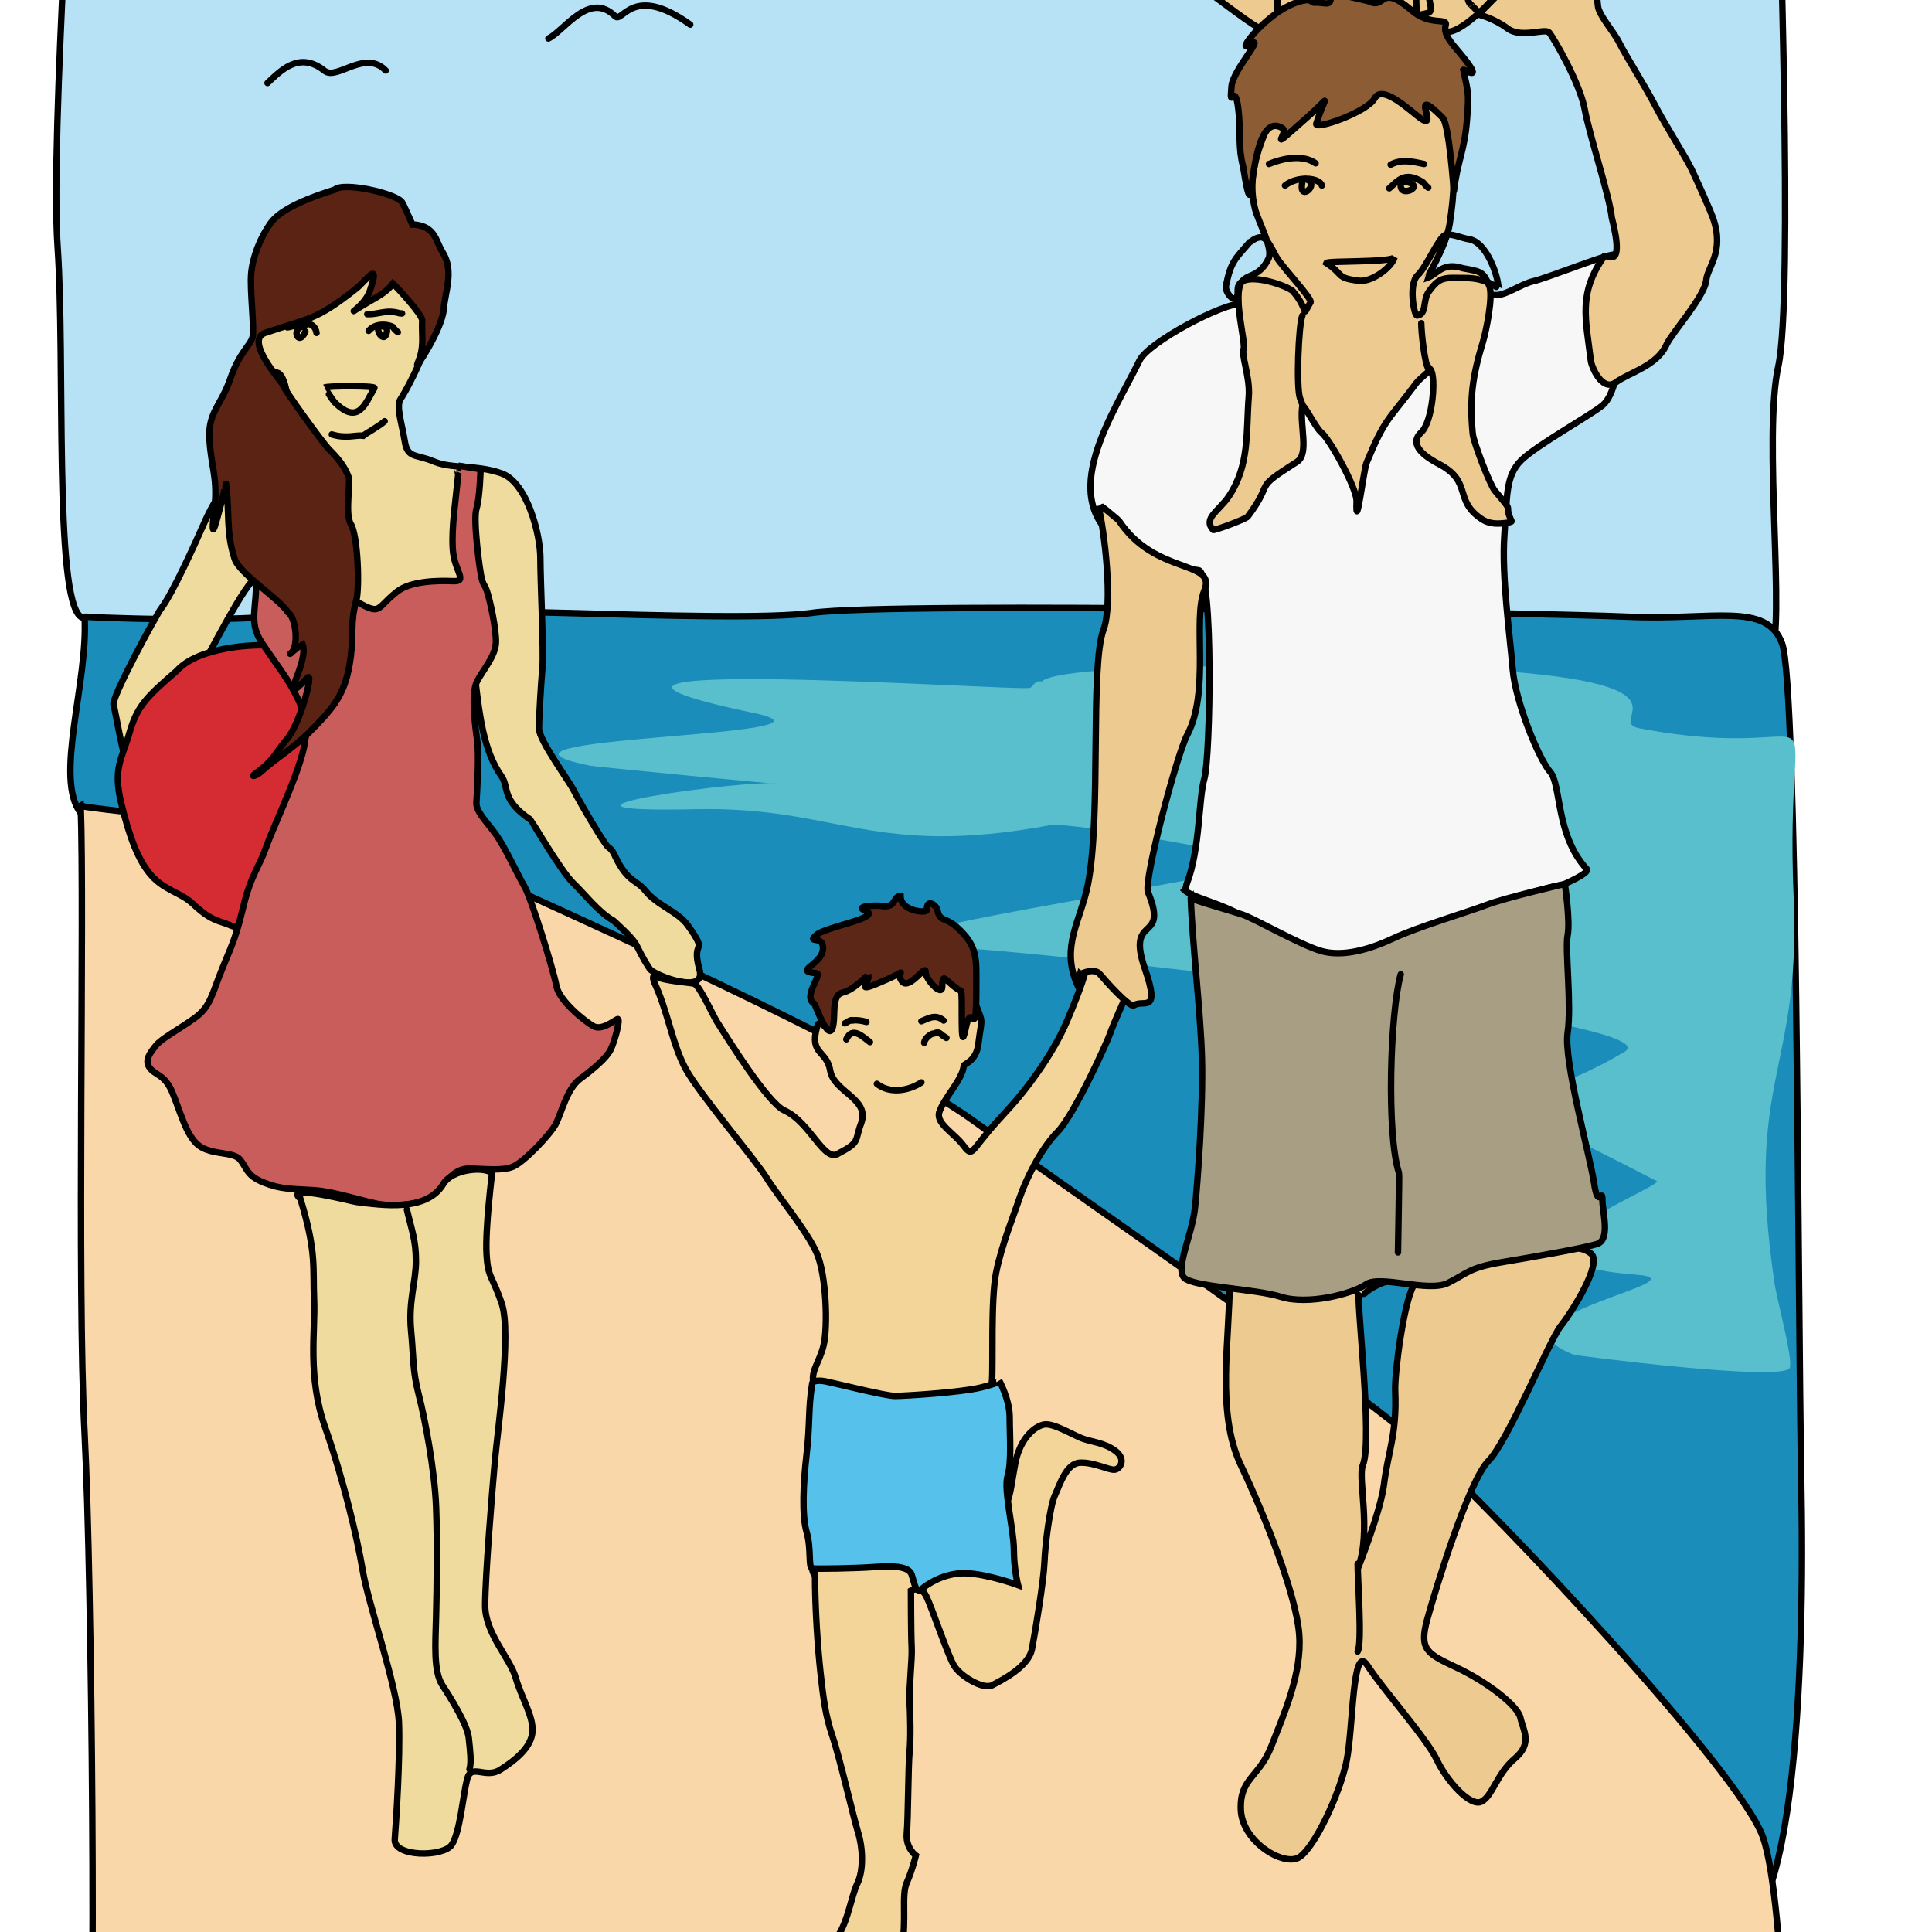 <?xml version="1.0" encoding="utf-8"?>
<!-- Generator: Adobe Illustrator 15.1.0, SVG Export Plug-In . SVG Version: 6.00 Build 0)  -->
<!DOCTYPE svg PUBLIC "-//W3C//DTD SVG 1.1//EN" "http://www.w3.org/Graphics/SVG/1.1/DTD/svg11.dtd">
<svg version="1.1" id="_x23_Layer_1" xmlns="http://www.w3.org/2000/svg" xmlns:xlink="http://www.w3.org/1999/xlink" x="0px"
	 y="0px" width="300px" height="300px" viewBox="0 0 300 300" enable-background="new 0 0 300 300" xml:space="preserve">
<path fill-rule="evenodd" clip-rule="evenodd" fill="#B7E2F5" stroke="#000000" stroke-width="1" stroke-linecap="round" stroke-miterlimit="2.613" d="
	M11.936-48.286c0,11.357-4.184,69.336-2.988,86.67c1.195,17.334-0.598,54.393,3.586,57.382c4.184,2.988,110.579,8.368,129.109,7.172
	c18.53-1.195,130.903,2.988,133.293-1.195s-1.196-34.071,1.194-44.83c2.392-10.759,0-75.911,0-82.486
	c0-6.575,2.989-23.909-1.194-25.104c-4.185-1.195-80.096-1.793-96.832-0.598S57.961-49.482,44.811-50.677S9.545-50.08,11.936-48.286
	z"/>
<path fill-rule="evenodd" clip-rule="evenodd" fill="#1A8DBA" stroke="#000000" stroke-width="1" stroke-linecap="round" stroke-miterlimit="2.613" d="
	M13.131,95.766c0.598,10.161-4.781,25.105-0.597,30.484c4.184,5.379,53.795,26.898,66.945,31.679
	c13.15,4.782,93.246,35.266,108.189,51.404c14.942,16.139,65.151,81.889,77.704,90.257s14.943-34.07,14.346-68.141
	s-0.598-124.925-2.988-131.5c-2.391-6.575-10.759-3.587-23.909-4.184c-13.15-0.598-114.167-2.391-126.719-0.598
	c-12.552,1.793-65.152-1.793-77.704,0C35.845,96.961,12.534,95.766,13.131,95.766z"/>
<path fill-rule="evenodd" clip-rule="evenodd" fill="#F9D7A9" stroke="#000000" stroke-width="1" stroke-linecap="round" stroke-miterlimit="2.613" d="
	M12.534,125.055c0.597,17.334-0.598,74.118,0.597,97.43c1.196,23.311,1.793,98.625,0.598,104.603
	c-1.195,5.977-6.575,18.528,0,19.126c6.575,0.599,156.006-0.597,173.939-1.792c17.932-1.196,89.061,2.987,89.659-1.196
	c0.598-4.184,0-47.817-3.587-57.979c-3.586-10.162-41.242-50.21-52.6-60.371s-56.784-41.243-69.935-50.807
	c-13.15-9.563-53.794-28.093-72.324-36.462C60.352,129.239,11.338,125.652,12.534,125.055z"/>
<path fill-rule="evenodd" clip-rule="evenodd" fill="#59BFCD" d="M159.873,106.824c-2.593,0.479-86.732-5.331-42.84,3.885
	c17.947,3.769-48.634,3.577-25.241,8.215c0.699,0.138,28.912,2.876,28.981,2.784c-3.797-0.844-43.829,4.614-12.604,3.945
	c21.864-0.468,27.273,7.611,54.837,2.494c3.595-0.667,33.428,5.292,33.627,5.276c-0.326,2.828-80.86,12.98-48.911,13.697
	c9.259,0.208,112.883,11.192,104.551,16.189c-18.679,11.204-27.141,3.424,5.038,20.118c-0.065,1.359-30.244,12.39-3.347,14.499
	c11.744,0.921-24.654,6.609-9.563,12.45c0.226,0.088,32.733,4.313,33.523,1.998c0.496-1.453-1.983-10.438-2.391-13.201
	c-4.682-31.734,4.149-32.629,2.988-59.773c-1.577-36.871,8.379-20.211-23.909-26.3c-5.678-1.07,9.808-6.796-22.919-9.017
	c-8.591-0.583-66.183-1.829-69.934,1.742C160.563,105.568,160.462,106.715,159.873,106.824z"/>
<path fill-rule="evenodd" clip-rule="evenodd" fill="#EFDB9E" stroke="#000000" stroke-width="1" stroke-linecap="round" stroke-miterlimit="2.613" d="
	M43.839,44.287c-1.935,0.792-5.479,7.354-3.821,9.986c1.032,1.639,0.617,2.906,3.074,3.612c1.445,0.415,2.465,6.754,0.486,9.713
	c-5.264,7.87-7.761,4.276-11.882,13.637c-1.29,2.93-4.963,11.065-6.686,13.261c-0.612,0.779-7.942,14.171-7.361,14.982
	c0.085,0.118,1.489,8.094,2.13,9.375c7.331-7.322,6.483-6.708,11.456-15.105c0.698-1.178,7.381-14.313,8.517-13.859
	c8.133,3.253,6.191,5.029,15.802,5.64c5.844,0.372,3.208,0.738,9.205,0c2.06-0.253,3.688,0.461,5.23,0.461
	c5.413,2.403,2.339,16.762,7.881,24.545c1.228,1.724-0.135,3.611,4.521,6.763c0.081,0.054,4.759,8.043,6.575,9.785
	c1.842,1.768,3.968,4.569,6.276,5.867l0.298,0.26c4.402,4.063,2.603,3.05,5.355,7.24c0.625,0.951,8.86,4.182,7.717,0.092
	c-1.375-4.92,1.585-2.093-1.817-6.866c-1.509-2.118-4.814-3.102-6.613-5.398c-1.251-1.597-2.727-1.299-4.577-5.136
	c-0.276-0.572-0.539-1.232-1.117-1.557c-0.579-0.325-4.642-7.341-5.398-8.853c-0.756-1.512-5.398-7.773-5.398-9.608
	s0.324-7.125,0.54-9.5c0.216-2.375-0.324-13.278-0.324-16.949c0-3.67-2.051-11.767-6.045-13.171
	c-3.995-1.403-7.665-0.648-10.472-1.835c-2.807-1.188-4.103-0.432-4.535-3.131s-1.403-5.506-0.647-6.585
	c0.755-1.08,3.346-6.046,3.563-7.557c0.216-1.511,1.404-5.938,0.324-8.853c-1.08-2.915-6.261-6.37-10.903-6.37
	C50.553,39.174,44.723,41.873,43.839,44.287z"/>
<path fill-rule="evenodd" clip-rule="evenodd" fill="#D52C33" stroke="#000000" stroke-width="1" stroke-linecap="round" stroke-miterlimit="2.613" d="
	M27.45,104.165c-4.75,4.103-6.153,5.506-7.341,9.608c-1.188,4.102-2.591,5.506-1.295,10.903c1.295,5.398,2.699,9.068,4.75,11.336
	c2.051,2.267,4.534,2.591,6.37,4.318c1.835,1.728,2.915,2.375,4.642,2.915c1.728,0.54,1.512,0.864,2.807,0.432
	c1.295-0.432,9.932-12.091,10.688-14.035s3.346-13.818,3.131-16.949c-0.216-3.131-6.045-12.091-8.745-12.415
	C39.757,99.954,30.797,100.386,27.45,104.165z"/>
<path fill-rule="evenodd" clip-rule="evenodd" fill="#C95D5B" stroke="#000000" stroke-width="1" stroke-linecap="round" stroke-miterlimit="2.613" d="
	M71.173,73.504c-0.432,4.426-1.08,8.313-0.864,11.768s2.483,5.074,0,4.966c-2.483-0.108-6.585,0-8.637,1.619
	c-2.051,1.619-2.375,2.483-3.239,2.699c-0.863,0.215-2.59-0.864-3.778-1.62c-1.188-0.756-8.96-3.239-11.443-3.995
	c-2.483-0.756-3.347-0.971-3.455,2.483c-0.108,3.455-0.972,5.506,0.864,8.313s3.995,5.506,5.29,8.097
	c1.295,2.591,2.267,4.535,1.08,9.069c-1.188,4.534-4.75,11.983-5.722,14.79c-0.972,2.807-2.267,4.103-3.455,8.96
	s-1.511,5.397-3.239,9.608s-1.835,6.046-4.426,7.881c-2.591,1.835-5.074,3.131-5.938,4.21c-0.864,1.08-1.835,2.268-0.972,3.455
	s2.267,0.972,3.455,3.67c1.188,2.699,2.159,6.909,4.21,8.421s5.29,0.864,6.37,2.159c1.079,1.296,0.972,2.482,3.67,3.563
	s4.318,0.973,7.773,1.188c3.455,0.216,8.636,2.051,10.795,2.268c2.159,0.216,6.694,0,8.205-1.728s2.699-3.887,5.074-3.887
	c2.375,0,5.182,0.433,6.909-0.323c1.728-0.756,5.722-4.966,6.586-6.586c0.863-1.619,1.727-5.506,3.778-7.017
	c2.051-1.512,4.103-3.239,4.75-4.534c0.648-1.296,1.62-4.967,1.08-4.751s-2.483,1.836-3.778,1.08s-5.29-3.887-5.722-6.262
	c-0.432-2.375-3.886-13.603-4.966-15.438c-1.08-1.835-3.023-6.154-4.534-8.205c-1.511-2.051-3.023-3.455-2.915-4.858
	c0.108-1.403,0.432-7.449,0.108-9.716c-0.324-2.267-0.972-7.233,0-9.069c0.971-1.835,2.807-3.886,2.915-5.938
	s-0.971-6.909-1.403-8.097c-0.432-1.188-0.432-0.648-0.756-1.728c-0.324-1.08-1.403-9.285-0.864-11.012
	c0.54-1.727,0.648-6.153,0.648-6.153l-3.455-0.54C71.173,72.317,70.957,73.721,71.173,73.504z"/>
<path fill-rule="evenodd" clip-rule="evenodd" fill="#5B2314" stroke="#000000" stroke-width="1" stroke-linecap="round" stroke-miterlimit="2.613" d="
	M51.956,29.458c1.324-1.267,9.521,0.553,10.472,1.943c0.262,0.383,1.357,2.904,1.61,3.464l0.225-0.01
	c3.396,0.3,3.373,2.587,4.454,4.291c1.842,2.902,0.373,6.217,0.179,8.88c-0.228,3.134-4.649,9.768-4.065,8.421
	c1.13-2.609,0.616-4.075,0.728-6.693c0.038-0.897-3.901-5.117-4.534-5.722c-1.013,1.363-2.421,2.055-3.877,2.906
	c-4.668,2.728-0.644,0.935,0.278-1.746c1.754-5.103-0.675-1.513-2.113-0.376c-6.461,5.109-7.279,4.499-14.152,6.881
	c-3.263,1.131,2.559,7.532,2.699,7.979c0.266,0.852,6.264,9.13,7.261,10.129c1.197,1.2,2.39,2.542,2.995,4.238
	c0.397,0.603-0.602,5.74,0.352,7.313c1.142,1.884,1.362,9.983,0.873,11.795c-0.998,3.691-0.389,5.049-0.882,8.862
	c-0.731,5.651-2.476,7.738-6.524,11.786c-2.179,2.179-5.562,4.328-7.295,5.947c-0.829,0.775-2.039,1.091-0.784,0.207
	c2.628-1.851,2.876-3.054,4.643-5.102c2.174-2.52,4.252-10.655,3.257-9.618c-5.183,5.4,0.409-2.366-0.793-5.271
	c-0.042,0.015-2.137,1.699-1.888,1.548c1.386-0.837,0.92-5.648-0.352-6.416c-1.411-2.183-7.524-5.99-8.285-8.313
	c-1.373-4.194-0.751-6.942-1.333-11.659c-0.004-0.036-1.115,4.688-1.755,6.613c-0.687,2.066,0.033-3.572,0.037-3.59
	c0.324-4.21-0.648-5.938-0.864-10.04s1.835-5.182,3.239-9.284c1.403-4.102,3.131-5.182,3.455-6.478s-0.432-7.233-0.216-9.824
	c0.215-2.591,1.403-5.614,3.023-7.881C43.644,32.373,48.178,30.646,51.956,29.458z"/>
<path fill-rule="evenodd" clip-rule="evenodd" fill="none" stroke="#000000" stroke-width="1" stroke-linecap="round" stroke-miterlimit="2.613" d="
	M44.615,50.833c1.139-0.11,4.122-1.653,4.534,0.864"/>
<path fill-rule="evenodd" clip-rule="evenodd" fill="none" stroke="#000000" stroke-width="1" stroke-linecap="round" stroke-miterlimit="2.613" d="
	M57.246,51.373c1.331-1.576,3.787-0.741,3.831-0.54c-0.053,0.06,0.528,0.636,0.703,0.755"/>
<path fill-rule="evenodd" clip-rule="evenodd" fill="none" stroke="#000000" stroke-width="1" stroke-linecap="round" stroke-miterlimit="2.613" d="
	M47.263,50.726c-2.154-0.067-1.031,3.317,0.157,0.785"/>
<path fill-rule="evenodd" clip-rule="evenodd" fill="none" stroke="#000000" stroke-width="1" stroke-linecap="round" stroke-miterlimit="2.613" d="
	M59.675,50.726c-2.138-0.616-0.072,3.124,0.387,0.873C60.188,50.98,59.865,50.78,59.675,50.726z"/>
<path fill-rule="evenodd" clip-rule="evenodd" fill="none" stroke="#000000" stroke-width="1" stroke-linecap="round" stroke-miterlimit="2.613" d="
	M57.03,48.782c1.879,0.063,2.854-0.77,5.037-0.136l0.361,0.028"/>
<path fill-rule="evenodd" clip-rule="evenodd" fill="none" stroke="#000000" stroke-width="1" stroke-linecap="round" stroke-miterlimit="2.613" d="
	M50.391,60.172c0.675-0.273,7.962-0.283,7.747,0.082c-1.405,2.374-2.467,5.928-6.218,2.168
	C51.724,62.226,50.389,60.173,50.391,60.172z"/>
<path fill-rule="evenodd" clip-rule="evenodd" fill="none" stroke="#000000" stroke-width="1" stroke-linecap="round" stroke-miterlimit="2.613" d="
	M51.524,67.459c2.227,0.695,3.684,0.065,4.83,0.198c0.064-0.072,2.755-1.629,3.375-2.249"/>
<path fill-rule="evenodd" clip-rule="evenodd" fill="#EFDB9E" stroke="#000000" stroke-width="1" stroke-linecap="round" stroke-miterlimit="2.613" d="
	M76.409,182.164c-1.345-1.112-6.231-0.583-7.574,1.683c-2.58,4.352-9.432,3.294-13.532,2.789c-0.542-0.067-10.801-2.733-8.894-0.715
	l0.204,0.13c2.591,8.421,1.943,10.796,2.159,15.762s-1.08,11.875,1.728,19.864c2.807,7.988,4.966,17.058,5.83,22.239
	s5.398,18.137,5.614,23.534c0.216,5.398-0.432,15.33-0.647,18.138c-0.216,2.807,7.557,2.807,8.853,0.863
	c1.295-1.943,1.727-7.558,2.375-10.148c0.648-2.591,2.807,0,5.182-1.511c2.375-1.512,4.75-3.455,4.966-5.83
	c0.216-2.375-1.728-5.397-2.591-8.421c-0.863-3.022-4.75-6.909-4.75-11.228s1.079-17.704,1.511-22.455
	c0.432-4.75,2.591-19.864,1.08-24.398c-1.512-4.534-2.159-3.887-2.375-7.772C75.329,190.801,76.409,182.164,76.409,182.164z"/>
<path fill-rule="evenodd" clip-rule="evenodd" fill="none" stroke="#000000" stroke-width="1" stroke-linecap="round" stroke-miterlimit="2.613" d="
	M63.184,187.832c0.755,3.239,1.403,4.75,1.403,7.989c0,3.238-1.188,6.261-0.756,10.796c0.432,4.534,0.216,6.153,1.188,9.932
	s2.483,11.768,2.699,17.489c0.216,5.722,0.108,12.415,0,16.842c-0.108,4.426-0.432,8.636,0.972,10.795
	c1.404,2.159,3.887,6.153,4.103,8.205s0.432,3.778,0.108,4.858"/>
<path fill-rule="evenodd" clip-rule="evenodd" fill="#F3D599" stroke="#000000" stroke-width="1" stroke-linecap="round" stroke-miterlimit="2.613" d="
	M107.77,152.746c-0.534-0.167-4.863-0.438-5.802-1.107c-0.756-0.539-0.539,0.516-0.406,0.837c2.159,4.534,2.807,9.716,4.966,13.603
	c2.159,3.887,10.796,14.035,12.523,16.842s6.261,8.205,7.773,11.659c1.511,3.455,1.727,11.443,1.08,14.251
	c-0.647,2.807-2.159,4.102-1.511,6.261c0.647,2.159,22.887,2.591,24.614,1.943c1.728-0.647,2.808,0,3.023-2.591
	s-0.216-12.523,0.647-16.842s2.808-9.067,3.671-11.659c0.863-2.591,3.238-7.557,5.829-10.147s7.773-14.035,8.205-15.33
	c0.432-1.296,2.375-5.614,2.375-5.614s-5.83-5.83-6.046-4.75c-0.216,1.08-0.647,2.808-3.022,8.421
	c-2.375,5.614-6.693,11.012-8.637,13.171s-2.807,3.022-4.534,5.182s-1.728,2.592-3.023,0.864s-4.102-3.239-3.67-4.967
	c0.712-2.283,3.642-5.111,3.823-7.286c0.025-0.3,1.936-0.657,2.267-3.347c0.595-4.827,0.896-2.595-0.999-7.792
	c-1.628-4.465-2.804-5.787-7.008-8.331c-1.444-0.874-11.454-0.75-12.998,1.44c-2.648,3.758-3.531,5.859-2.727,10.688
	c0.523,3.14-0.759-0.612-1.305,1.296c-1.249,4.361,1.491,3.56,2.042,6.811c0.566,3.343,6.249,4.342,4.788,8.195
	c-1.024,2.701-0.063,2.863-3.483,4.643c-2.225,1.586-4.37-4.836-8.42-6.656c-2.604-1.171-8.768-11.087-10.5-13.828
	C110.715,157.67,108.559,152.881,107.77,152.746z"/>
<path fill-rule="evenodd" clip-rule="evenodd" fill="#5C2717" stroke="#000000" stroke-width="1" stroke-linecap="round" stroke-miterlimit="2.613" d="
	M136.703,140.655c-0.344-0.066-4.312-0.021-2.286,0.784c2.642,1.049-6.237,2.474-7.646,3.741c-1.472,1.324,0.682,0.154,0.981,1.62
	c0.593,2.906-4.98,3.965-0.972,4.318c1.014,0.09-2.225,3.668-0.333,4.731c0.163,0.092,2.667,7.479,3.032,2.539
	c0.121-1.644-0.131-3.925,1.366-4.266c1.82-0.415,3.933-2.804,3.942-2.779c0.506,1.313-2.717,3.243,2.967,0.728
	c3.75-1.659,1.118-1.188,2.313,0.324c1.131,1.431,3.695-2.755,3.652-1.483c-0.038,1.109,2.591,3.971,2.591,2.304
	c0-2.688,0.701-0.446,2.887,0.639c0.394,0.195-0.222,10.63,0.712,5.98c1.034-5.145,1.691,3.051,1.691-6.862
	c0-4.175,0.229-6.079-3.023-8.998c-1.809-1.624-2.675-0.791-3.023-2.699c-0.118-0.646-1.695-1.887-1.619,0.028
	c0.021,0.55-4.103,0.239-4.103-2.159C138.582,139.144,139.282,141.15,136.703,140.655z"/>
<path fill-rule="evenodd" clip-rule="evenodd" fill="none" stroke="#000000" stroke-width="1" stroke-linecap="round" stroke-miterlimit="2.613" d="
	M131.413,161.383c0.943-2.084,2.565-0.39,3.67,0.432"/>
<path fill-rule="evenodd" clip-rule="evenodd" fill="none" stroke="#000000" stroke-width="1" stroke-linecap="round" stroke-miterlimit="2.613" d="
	M143.504,161.923c0.069-0.649,0.9-1.352,1.493-1.466c0.045,0.15,0.548-0.453,1.135,0.133c0.234,0.234,0.546,0.369,0.827,0.577"/>
<path fill-rule="evenodd" clip-rule="evenodd" fill="none" stroke="#000000" stroke-width="1" stroke-linecap="round" stroke-miterlimit="2.613" d="
	M136.163,168.292c1.938,1.546,4.838,1.146,6.909-0.216"/>
<path fill-rule="evenodd" clip-rule="evenodd" fill="none" stroke="#000000" stroke-width="1" stroke-linecap="round" stroke-miterlimit="2.613" d="
	M143.072,158.576c1.087-0.409,2.139-1.196,3.455-0.108"/>
<path fill-rule="evenodd" clip-rule="evenodd" fill="none" stroke="#000000" stroke-width="1" stroke-linecap="round" stroke-miterlimit="2.613" d="
	M134.543,158.684c-0.672-0.182-1.401-0.329-2.131-0.234c-0.194-0.247-1.101,0.431-1.215,0.45"/>
<path fill-rule="evenodd" clip-rule="evenodd" fill="#F3D599" stroke="#000000" stroke-width="1" stroke-linecap="round" stroke-miterlimit="2.613" d="
	M126.555,244.51c0,5.29,0.432,11.444,0.864,15.33c0.432,3.887,0.756,6.585,1.835,9.716s3.239,12.524,3.994,15.007
	c0.756,2.482,0.864,5.83-0.108,7.881c-0.971,2.051-1.403,5.614-2.915,7.989c-1.511,2.374-1.511,4.642,0.216,5.397
	s6.693,2.267,7.557,1.512c0.864-0.756,1.296-0.864,2.052-5.074c0.755-4.211-0.108-7.989,0.755-9.933
	c0.864-1.942,1.404-4.21,1.404-4.21s-1.619-1.188-1.404-3.455c0.216-2.267,0.216-10.472,0.432-12.631
	c0.216-2.159,0.108-5.938,0-7.881c-0.108-1.943,0.432-6.585,0.324-8.42c-0.108-1.836-0.108-8.745-0.108-8.745
	s1.511-0.864,2.375,0.863s3.346,9.177,4.318,10.796c0.972,1.619,4.535,3.778,5.938,3.022c1.403-0.755,5.614-2.807,6.153-5.613
	c0.54-2.807,1.836-10.688,1.943-13.495c0.108-2.807,0.864-8.744,1.62-10.363c0.755-1.62,1.727-4.967,3.886-5.074
	c2.159-0.108,4.534,1.188,5.398,1.08c0.863-0.108,1.835-1.62,0.107-2.915c-1.728-1.296-3.778-1.404-5.182-1.943
	c-1.403-0.54-4.427-2.376-5.83-2.159c-1.403,0.216-3.778,2.051-4.534,6.045c-0.756,3.995-0.647,4.858-1.728,7.126
	c-1.079,2.267-2.482,7.125-5.721,7.557s-11.012-0.863-14.25-0.647c-3.239,0.216-7.773-0.216-9.068,0.54
	C125.583,242.566,126.231,244.618,126.555,244.51z"/>
<path fill-rule="evenodd" clip-rule="evenodd" fill="#56C1EB" stroke="#000000" stroke-width="1" stroke-linecap="round" stroke-miterlimit="2.613" d="
	M126.123,214.821c-0.648,3.995-0.324,6.262-0.864,10.904s-0.756,9.607,0,12.199c0.756,2.591,0.216,5.506,0.864,5.613
	c0.647,0.108,6.801,0.001,9.716-0.216c2.915-0.216,5.291-0.107,5.722,1.188c0.432,1.296,0.647,3.023,1.511,2.268
	s3.563-2.592,6.909-2.483c3.347,0.108,8.097,1.835,8.097,1.835s-0.647-2.482-0.647-5.506c0-3.022-1.619-9.284-0.972-11.443
	s0.324-6.261,0.324-9.068c0-2.807-1.619-5.722-1.619-5.722s0.216,0.324-2.915,1.08c-3.131,0.755-11.768,1.295-13.279,1.295
	c-1.511,0-9.176-1.942-10.795-2.267C126.555,214.174,126.015,214.714,126.123,214.821z"/>
<path fill-rule="evenodd" clip-rule="evenodd" fill="#EDCA90" stroke="#000000" stroke-width="1" stroke-linecap="round" stroke-miterlimit="2.613" d="
	M224.418,4.898c4.329,1.07,18.063-18.269,22.332-19.574c0.021-0.056,8.173-12.127,4.424-13.227
	c-0.402-0.118-3.985,9.621-3.023,1.277c-1.337-1.085-9.671,11.927-13.8,14.522c-2.02,1.269-13.186,9.657-13.961,8.458
	c-6.256,2.383,3.51-9.729,3.794-11.123c2.412-11.84-17.353-12.437-18.89-8.618c-0.198,0.494-0.639-0.055,0.34,1.08
	c-3.213-1.104-7.964,4.568-5.453,8.477c2.518,3.919,1.517,4.566,6.391,8.723c2.216,1.89-2.603,4.643-8.044,1.079
	c-7.224-4.73-18.236-7.42-21.395-16.551c-0.079-0.229-1.811-2.667-1.943-2.696c-1.143,1.018-2.099-5.453-3.06-0.796
	c-1.616,0.747-4.872-8.431-5.361-0.124c-0.156,2.669,5.689,8.603,8.365,9.932c0.153,0.076,8.397,10.056,10.617,11.66
	c14.032,10.141,8.224,7.531,27.439,9.895C217.966,7.879,220.428,6.277,224.418,4.898z"/>
<path fill-rule="evenodd" clip-rule="evenodd" fill="#593920" stroke="#000000" stroke-width="1" stroke-linecap="round" stroke-miterlimit="2.613" d="
	M220.424-27.921c-5.528-4.48-24.927-4.491-21.521,9.303c0.698,2.828-7.612,4.938,1.475,15.601c2.142,2.513,11.548-0.374,3.208-5.743
	c-0.025-0.344-3.158-5.028-3.566-6.206c-1.046-3.021,2.47-1.888,4.59-3.399c1.604-1.143,7.589,1.749,15.67-4.467
	c0.776-0.597-2.504,2.374,1.276,4.25c3.07,1.524-0.764,13.079-3.56,14.466c-1.013,0.503,1.906,1.255,6.799-6.373
	c2.814-4.388,4.682-14.613-3.418-17.075C220.446-27.846,221.648-26.928,220.424-27.921z"/>
<path fill-rule="evenodd" clip-rule="evenodd" fill="none" stroke="#000000" stroke-width="1" stroke-linecap="round" stroke-miterlimit="2.613" d="
	M203.097-13.185c2.427-1.512,1.958-0.622,3.778-0.324"/>
<path fill-rule="evenodd" clip-rule="evenodd" fill="none" stroke="#000000" stroke-width="1" stroke-linecap="round" stroke-miterlimit="2.613" d="
	M215.512-13.617c1.37-0.786,2.109-1.237,3.347,0"/>
<path fill-rule="evenodd" clip-rule="evenodd" fill="none" stroke="#000000" stroke-width="1" stroke-linecap="round" stroke-miterlimit="2.613" d="
	M208.278-7.409c1.086-0.521,6.531-0.194,6.515-0.162C213.047-4.054,207.583-7.075,208.278-7.409z"/>
<path fill-rule="evenodd" clip-rule="evenodd" fill="none" stroke="#000000" stroke-width="1" stroke-linecap="round" stroke-miterlimit="2.613" d="
	M209.034-2.821c0.588,0,2.005,0.5,2.385,0.305c0.62,0.405,3.474-0.44,4.093-0.737"/>
<path fill-rule="evenodd" clip-rule="evenodd" fill="none" stroke="#000000" stroke-width="1" stroke-linecap="round" stroke-miterlimit="2.613" d="
	M198.725-3.793c-0.257,0.36-0.498,6.836-0.388,6.802c1.758-0.55,2.124-0.298,2.65-0.631c0.611-0.386,1.002-1.451,0.715-3.696
	C201.692-1.397,198.753-3.833,198.725-3.793z"/>
<path fill-rule="evenodd" clip-rule="evenodd" fill="none" stroke="#000000" stroke-width="1" stroke-linecap="round" stroke-miterlimit="2.613" d="
	M219.29-3.199c0.945,1.393,0.413,5.729,0.892,5.587c2.507-0.74,2.319,0.329,1.259-4.876C221.273-3.304,218.966-3.678,219.29-3.199z"
	/>
<path fill-rule="evenodd" clip-rule="evenodd" fill="#F7F7F7" stroke="#000000" stroke-width="1" stroke-linecap="round" stroke-miterlimit="2.613" d="
	M193.003,47.109c-3.117-0.097-14.689,6.052-16.052,8.853c-4.013,8.248-13.166,21.292-2.949,28.285
	c4.635,3.172,6.793,3.62,12.109,4.3c2.328,0.298,1.856,29.066,0.901,32.35c-0.915,3.145-0.645,10.915-2.721,16.305
	c-0.189,0.493-0.09,0.729-0.357,1.023c1.616,1.513,8.546,2.421,12.664,6.768c6.307,6.657,17.988,2.767,24.997-0.234
	c5.529-2.367,15.638-6.487,21.086-7.378c0.019-0.002,4.269-1.822,3.708-2.43c-4.854-5.264-3.942-13.134-5.67-15.077
	c-1.727-1.943-5.397-10.795-5.83-15.978c-0.432-5.182-1.728-14.467-1.295-20.728c0.432-6.262,0.216-9.284,2.591-11.659
	c2.375-2.375,11.012-7.125,12.739-8.637s2.591-6.046,2.591-9.932s0.648-13.603-1.079-13.387s-10.364,3.67-12.308,4.102
	c-1.943,0.432-4.534,2.375-6.046,2.159c-1.511-0.215-17.057,6.478-21.159,5.182S193.003,47.109,193.003,47.109z"/>
<path fill-rule="evenodd" clip-rule="evenodd" fill="#EDCA90" stroke="#000000" stroke-width="1" stroke-linecap="round" stroke-miterlimit="2.613" d="
	M224.904,21.362c1.077-1.746-1.815-7-5.29-8.017c-3.872-1.133-8.525-2.336-12.505-0.657c-0.847,0.358-2.263,0.912-2.609,1.765
	c-1.097,0.054-6.625,2.845-7.477,4.778c-1.836,4.168-3.336,8.573-2.131,13.251c0.493,1.918,2.838,6.123,2.088,7.665
	c-1.987,4.086-4.68,1.337-4.68,6.153c0,2.756,0.864,6.088,0.864,7.773c-0.558,0.782,0.979,4.479,0.746,7.458
	c-0.438,5.59,0.158,10.675-3.094,15.537c-1.539,2.3-4.085,3.424-2.431,5.219c0.125,0.136,5.069-1.681,5.354-2.061
	c4.392-5.844,0.412-3.91,7.665-8.52c1.914-1.216,0.391-5.637,0.817-8.565c0.114-0.778,2.007,3.288,3.032,4.093
	c1.166,0.915,5.462,8.53,5.398,10.626c-0.164,5.337,1.129-4.982,1.539-5.974c2.933-7.112,3.369-6.524,7.745-12.416
	c0.5-0.673,1.963-1.68,2.159-2.159c0.975,1.109,0.356,8.211-1.403,9.824c-2.179,1.997,0.928,3.972,2.698,4.896
	c5.354,2.792,2.23,5.585,6.693,8.572c1.278,0.855,2.635,0.744,3.994,0.577c0.003,0,0.654-0.171,0.648-0.225
	c-1.427-3.145,0.782-0.766-2.601-4.75c-0.788-0.929-3.314-7.565-3.436-8.825c-0.535-5.545-0.028-8.979,1.582-14.306
	c0.495-1.638,1.643-7.161,0.972-8.717c-0.918-2.128-1.136-2.17-4.075-2.699c-3.211-1.036-3.901,0.933-5.613,1.511
	c0-0.002,3.047-5.026,3.553-8.43C225.811,30.036,226.122,26.102,224.904,21.362z"/>
<path fill-rule="evenodd" clip-rule="evenodd" fill="#8C5C34" stroke="#000000" stroke-width="1" stroke-linecap="round" stroke-miterlimit="2.613" d="
	M203.205-0.014c-5.337,0.315-11.503,8.42-9.322,7.017c3.046-1.958-2.417,3.745-2.652,6.397c-0.398,4.501,0.64-1.925,1.169,4.694
	c0.215,2.684-0.129,4.915,0.63,7.754c0.072,0.274,0.807,5.643,1.135,4.13c0.422-1.944,1.06-12.439,4.938-10.102
	c1.229,0.741-3.043,4.468,4.074-1.835c3.69-3.268,2.654-3.44,1.216,1.169c-0.329,1.053,7.868-1.765,9.068-3.948
	c1.278-2.324,5.816,2.27,7.351,3.264c2.562,1.66-2.162-5.612,3.191-0.259c1.091,1.09,1.718,11.804,1.774,11.308
	c0.534-4.674,1.654-6.034,2.032-11.237c0.292-4.014,0.187-3.811-0.583-7.495c0.167-0.166,3.607,2.349-0.693-2.789
	c-0.946-1.129-2.45-2.713-2.061-4.075c0.394-1.375-2.338,0.171-5.271-2.366c-4.948-4.279-4.004-0.127-6.576-1.385
	c-0.056-0.027-5.987-1.542-5.966-1c0.079,2.013-0.865,1.045-2.591,1.188C203.824,0.438,203.395-0.025,203.205-0.014z"/>
<path fill-rule="evenodd" clip-rule="evenodd" fill="none" stroke="#000000" stroke-width="1" stroke-linecap="round" stroke-miterlimit="2.613" d="
	M199.534,28.811c1.958-1.562,5.41-1.213,5.722,0"/>
<path fill-rule="evenodd" clip-rule="evenodd" fill="none" stroke="#000000" stroke-width="1" stroke-linecap="round" stroke-miterlimit="2.613" d="
	M203.259,28.055c1.333,0.898-1.658,3.275-1.035,0.207C202.381,27.493,203.006,27.885,203.259,28.055z"/>
<path fill-rule="evenodd" clip-rule="evenodd" fill="none" stroke="#000000" stroke-width="1" stroke-linecap="round" stroke-miterlimit="2.613" d="
	M215.728,29.243c1.407-1.232,2.357-2.645,5.065-1.042c0.441,0.261,0.42,0.55,0.98,0.935"/>
<path fill-rule="evenodd" clip-rule="evenodd" fill="none" stroke="#000000" stroke-width="1" stroke-linecap="round" stroke-miterlimit="2.613" d="
	M217.552,28.442c-0.549,2.549,3.985,0.454,0.873-0.181l-0.181,0.007"/>
<path fill-rule="evenodd" clip-rule="evenodd" fill="none" stroke="#000000" stroke-width="1" stroke-linecap="round" stroke-miterlimit="2.613" d="
	M205.958,40.848c0.171-0.397,9.875-0.062,10.587-0.88c-0.447,1.522-3.481,3.881-5.567,3.624
	C207.358,43.146,208.759,42.659,205.958,40.848z"/>
<path fill-rule="evenodd" clip-rule="evenodd" fill="none" stroke="#000000" stroke-width="1" stroke-linecap="round" stroke-miterlimit="2.613" d="
	M204.284,25.356c-1.983-1.427-5.146-0.766-7.233,0.108"/>
<path fill-rule="evenodd" clip-rule="evenodd" fill="none" stroke="#000000" stroke-width="1" stroke-linecap="round" stroke-miterlimit="2.613" d="
	M215.944,25.572c1.697-0.933,3.583-0.44,5.182-0.108"/>
<path fill-rule="evenodd" clip-rule="evenodd" fill="none" stroke="#000000" stroke-width="1" stroke-linecap="round" stroke-miterlimit="2.613" d="
	M195.863,36.854c-0.966-0.047-1.624,0.751-1.816,0.745c-2.281,2.662-2.904,2.964-3.68,6.768c-0.24,1.176,1.934,3.479,1.826,0.746
	c-0.141-3.569,7.813-0.777,8.6,0.146c2.635,3.09,1.177,4.245,2.708,1.662c0.295-0.498-4.364-5.467-5.226-6.891
	C197.567,38.858,196.835,36.901,195.863,36.854z"/>
<path fill-rule="evenodd" clip-rule="evenodd" fill="none" stroke="#000000" stroke-width="1" stroke-linecap="round" stroke-miterlimit="2.613" d="
	M224.418,36.476c-1.032,0.392-2.933,5.025-4.273,6.252c-1.476,1.351-0.561,6.33-0.099,6.271c1.557-0.197,0.83-2.325,1.808-3.698
	c1.768-2.483,2.496-2.131,5.75-2.131c3.271,0,5.073,1.641,5.073,1.619c0-1.852-1.843-7.312-4.642-7.656
	C227.167,37.026,225.223,36.17,224.418,36.476z"/>
<path fill-rule="evenodd" clip-rule="evenodd" fill="none" stroke="#000000" stroke-width="1" stroke-linecap="round" stroke-miterlimit="2.613" d="
	M202.233,48.999c-0.604,1.424-0.973,11.282-0.361,12.847c0.204,0.521,0.349,0.95,0.577,1.511"/>
<path fill-rule="evenodd" clip-rule="evenodd" fill="none" stroke="#000000" stroke-width="1" stroke-linecap="round" stroke-miterlimit="2.613" d="
	M220.694,50.187c0,1.262,0.501,6.405,1.187,7.233"/>
<path fill-rule="evenodd" clip-rule="evenodd" fill="#EDCA90" stroke="#000000" stroke-width="1" stroke-linecap="round" stroke-miterlimit="2.613" d="
	M250.274,33.777c0.322,1.354,1.788,6.972-0.469,6.063c-0.013-0.005-0.714-0.018-0.719-0.019c-4.063,5.713-2.855,9.729-2.061,16.194
	c0.126,1.025,1.796,4.906,3.896,3.347c1.995-1.482,6.352-2.511,7.844-5.83c0.827-1.84,5.936-7.448,6.182-10.04
	c0.196-2.063,2.869-4.369,1.061-9.608c-0.408-1.185-2.455-5.722-3.318-7.557c-0.863-1.835-4.103-6.91-5.613-9.824
	c-1.512-2.915-4.644-7.881-5.614-9.824c-0.972-1.943-3.239-4.318-3.347-5.83c-0.108-1.511-0.972-7.557-1.403-8.745
	c-0.432-1.187-2.483-3.994-2.483-3.994s-6.153,5.182-7.341,6.585s-7.341,7.557-7.341,7.557s2.375,0.54,4.533,2.159
	c2.159,1.619,5.83-0.108,6.478,0.647c0.648,0.756,4.751,7.773,5.507,11.875C246.819,21.038,249.95,30.539,250.274,33.777z"/>
<path fill-rule="evenodd" clip-rule="evenodd" fill="#EDCA90" stroke="#000000" stroke-width="1" stroke-linecap="round" stroke-miterlimit="2.613" d="
	M239.587-17.233c-6.294-0.984-2.255,1.451-4.183,0.945c-2.227-0.584-2.863,2.889-2.934,2.878c-3.173-0.519-1.881,2.139-2.601,2.051
	c-2.813-0.346-0.839,5.2-1.699,6.407c-0.067,0.094-0.912,4.798,0.197,5.66c-0.018-0.075,1.212,1.117,1.169,1.274
	c0.189,0.11,3.221-2.809,3.563-4.488c0.428-2.1,1.426-1.829,0.296-4.839c-0.157,0,3.048,5.99,3.825-0.01
	c0.077-0.595,1.049,1.981,1.798-2.088c0.007-0.035,1.07-0.547,1.099-1.25c0.042-1.032,1.087-6.254-0.314-6.365L239.587-17.233z"/>
<path fill-rule="evenodd" clip-rule="evenodd" fill="none" stroke="#000000" stroke-width="1" stroke-linecap="round" stroke-miterlimit="2.613" d="
	M236.456-16.639c0,2.321,0.432,4.345,0.432,7.017"/>
<path fill-rule="evenodd" clip-rule="evenodd" fill="none" stroke="#000000" stroke-width="1" stroke-linecap="round" stroke-miterlimit="2.613" d="
	M233.109-13.832c0.172,2.009,0.92,4.393,0.863,6.585"/>
<path fill-rule="evenodd" clip-rule="evenodd" fill="#EDCA90" stroke="#000000" stroke-width="1" stroke-linecap="round" stroke-miterlimit="2.613" d="
	M190.951,198.791c0,9.284-2.158,20.512,1.728,28.716c3.887,8.205,8.637,20.297,9.068,26.342c0.432,6.046-2.375,12.308-4.318,17.273
	s-4.966,4.966-4.75,9.933c0.216,4.966,6.693,8.853,9.068,7.341s6.262-9.716,7.341-14.898c1.08-5.182,0.864-18.568,3.239-14.898
	c2.375,3.671,9.284,11.444,10.796,14.683s5.182,7.342,6.909,6.478c1.728-0.863,2.375-4.318,5.182-6.693s1.307-4.388,0.875-6.33
	c-0.432-1.943-5.27-5.612-9.865-7.78c-4.595-2.169-5.907-2.731-4.612-7.481c1.296-4.75,6.478-21.591,9.5-24.614
	c3.023-3.022,9.5-18.784,11.228-20.943s6.478-9.717,4.75-11.228c-1.727-1.512-5.613-1.08-11.875-1.08s-27.853,2.591-31.739,2.807
	C199.588,196.632,190.52,198.791,190.951,198.791L190.951,198.791z M211.031,200.518c-0.021,0.026,0.521,0.649,0.92,0.29
	c2.212-1.994,6.748-3.063,7.538-1.153c-1.514,2.625-2.966,13.544-2.844,16.409c0.283,6.627-1.122,9.395-1.746,14.467
	c-0.518,4.204-4.053,13.022-4.028,12.955c2.13-5.745-0.065-13.994,0.753-15.979C213.227,223.617,210.499,201.161,211.031,200.518z"
	/>
<path fill-rule="evenodd" clip-rule="evenodd" fill="#A89E83" stroke="#000000" stroke-width="1" stroke-linecap="round" stroke-miterlimit="2.613" d="
	M184.906,139.414c0.216,6.91,1.511,17.49,1.727,24.831s-0.647,19.217-1.079,23.319c-0.432,4.102-3.022,9.284-1.728,10.796
	c1.296,1.511,11.012,1.727,15.114,3.022c4.103,1.295,11.012-0.433,13.171-1.943c2.159-1.512,9.716,1.295,12.738-0.216
	c3.023-1.512,3.239-2.375,8.421-3.239c5.183-0.863,12.523-2.159,14.683-2.807s0.863-4.966,0.863-6.909s-0.647,1.728-1.295-2.591
	c-0.648-4.318-4.75-19.001-4.103-23.319s-0.432-12.955,0-15.114s-0.432-7.989-0.432-7.989s-9.285,2.159-12.092,3.239
	s-10.796,3.455-14.466,5.182c-3.671,1.727-7.989,3.022-11.443,1.943c-3.455-1.08-10.148-4.966-12.092-5.614
	C190.951,141.357,184.689,139.63,184.906,139.414z"/>
<path fill-rule="evenodd" clip-rule="evenodd" fill="none" stroke="#000000" stroke-width="1" stroke-linecap="round" stroke-miterlimit="2.613" d="
	M217.509,151.289c-1.659,5.943-2.231,24.912-0.271,30.876c0.075,0.228-0.16,11.255-0.16,12.308"/>
<path fill-rule="evenodd" clip-rule="evenodd" fill="none" stroke="#000000" stroke-width="1" stroke-linecap="round" stroke-miterlimit="2.613" d="
	M210.815,242.837c0,2.497,0.728,12.378,0,13.603"/>
<path fill-rule="evenodd" clip-rule="evenodd" fill="#EDCA90" stroke="#000000" stroke-width="1" stroke-linecap="round" stroke-miterlimit="2.613" d="
	M170.547,78.526c0.98,4.121,2.298,15.213,0.812,19.216c-2.153,5.8-0.305,29.188-2.449,39.71c-1.129,5.541-4.122,9.415-1.764,15.133
	c0.582,1.413,0.161,0.535,0.573-1.314c0.055,0.047,2.107-1.167,3.097,0.019c0.794,0.95,4.624,5.282,5.293,4.806
	c1.391-0.99,4.163,1.527,1.672-5.669c-3-8.667,3.806-3.834,0.487-11.875c-0.744-1.802,4.519-21.507,6.064-24.398
	c3.612-6.76,0.829-17.972,2.677-22.456c1.979-4.801-7.67-2.338-13.257-10.851c-0.058-0.087-2.351-1.992-2.554-2.122
	C171.188,78.728,170.658,78.993,170.547,78.526z"/>
<path fill-rule="evenodd" clip-rule="evenodd" fill="none" stroke="#000000" stroke-width="1" stroke-linecap="round" stroke-miterlimit="2.613" d="
	M107.176,3.819c-8.952-6.451-10.511-0.148-11.66-1.295c-4.005-4.003-7.878,2.239-10.364,3.455"/>
<path fill-rule="evenodd" clip-rule="evenodd" fill="none" stroke="#000000" stroke-width="1" stroke-linecap="round" stroke-miterlimit="2.613" d="
	M59.891,10.944c-3.241-3.346-7.577,1.583-9.481,0.056c-3.936-3.156-6.826-0.018-8.871,1.887"/>
<path fill-rule="evenodd" clip-rule="evenodd" fill="none" stroke="#000000" stroke-width="1" stroke-linecap="round" stroke-miterlimit="2.613" d="
	M55.356-5.465c-3.969-3.166-5.292,1.576-8.186,0.376c-1.627-0.674-6.736,0.6-8.007,2.862"/>
<path fill-rule="evenodd" clip-rule="evenodd" fill="none" stroke="#000000" stroke-width="1" stroke-linecap="round" stroke-miterlimit="2.613" d="
	M39.163-10.215c-0.34-0.462-4.538-3.903-6.243-1.727c-1.123,1.432-6.058-4.589-11.246,1.079"/>
</svg>
